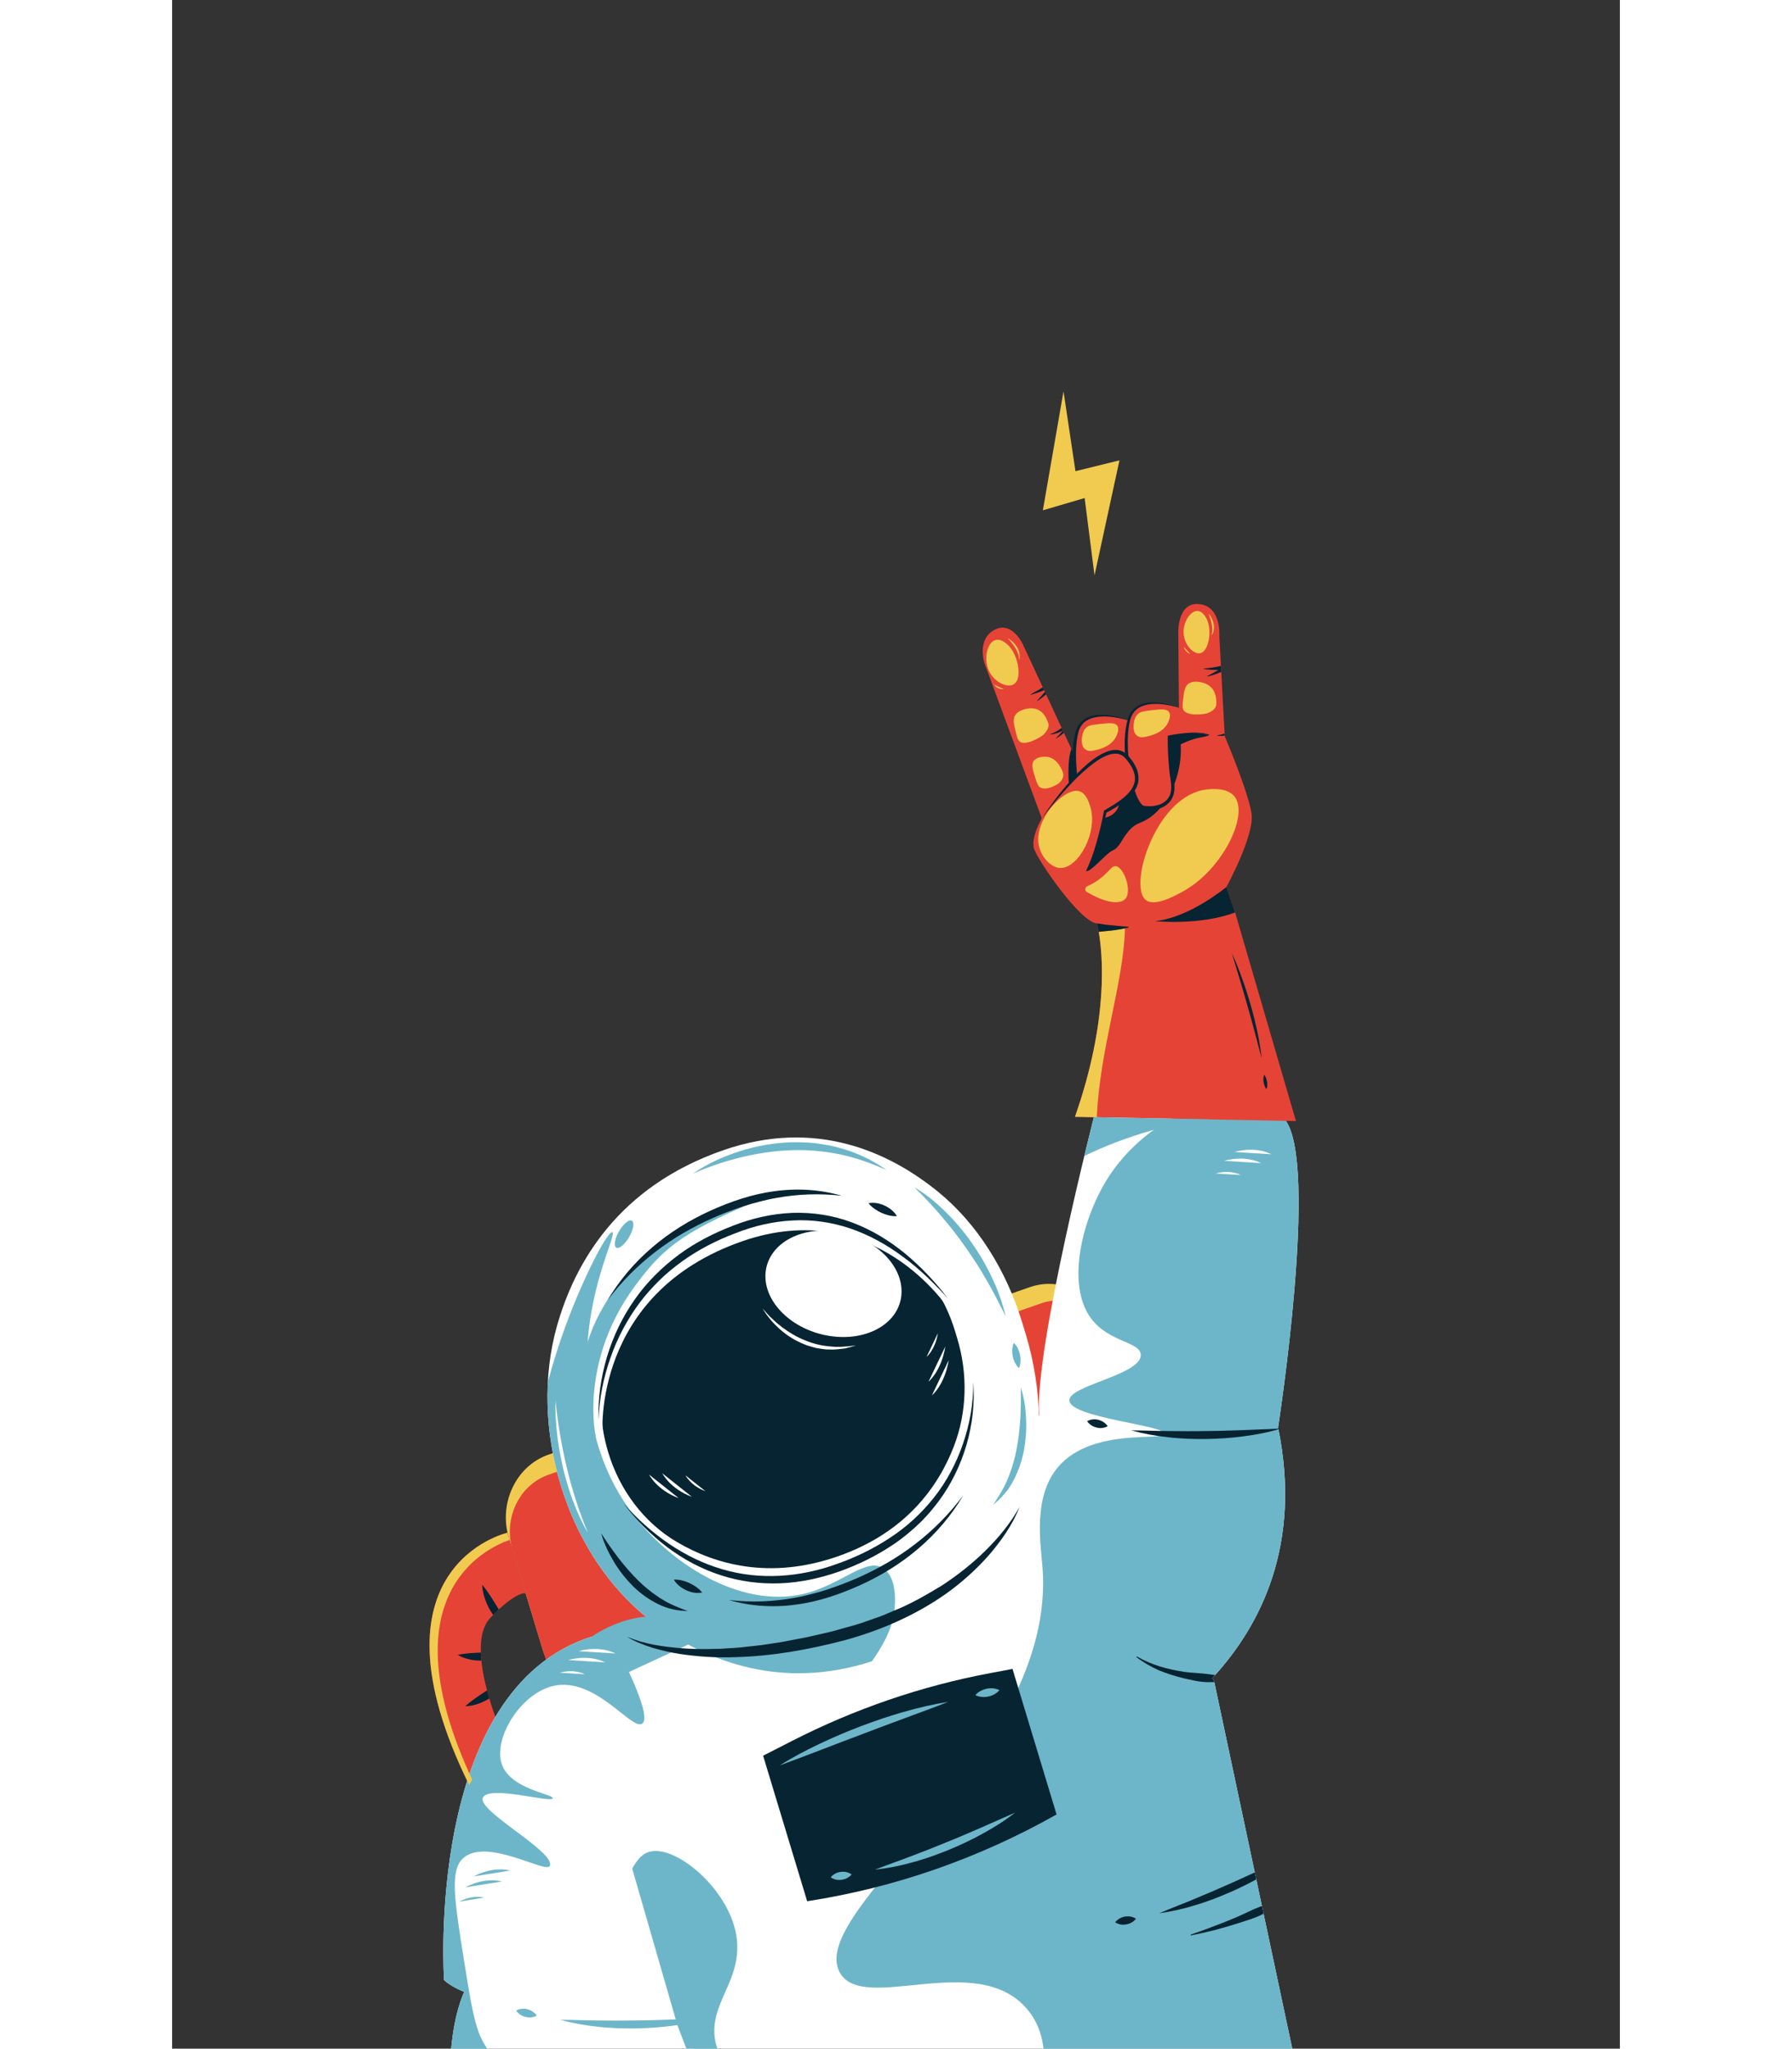 <svg xmlns="http://www.w3.org/2000/svg" width="610px" height="697px" viewBox="0 0 210 297">
  <rect x="0" y="0" width="210" height="297" fill="#333333" stroke="none"/>
  <defs>
    <clipPath id="a" clipPathUnits="userSpaceOnUse">
      <path d="M99 475h316V-29H99z"/>
    </clipPath>
    <clipPath id="c" clipPathUnits="userSpaceOnUse">
      <path d="M0 500h500V0H0z"/>
    </clipPath>
    <clipPath id="b" clipPathUnits="userSpaceOnUse">
      <path d="M107.901 63.47h284.197v402.631H107.901z"/>
    </clipPath>
  </defs>
  <g>
    <g clip-path="url(#b)" transform="matrix(.615 0 0 -.659 -66.579 340.123)">
      <path d="M327.478 180.907l-113.557-36.853c-7.637-2.479-15.838 1.704-18.317 9.341l-7.92 24.406c-2.478 7.637 1.704 15.838 9.341 18.317l113.557 36.852c7.637 2.479 15.838-1.703 18.317-9.34l7.92-24.407c2.478-7.637-1.703-15.837-9.341-18.316" fill="#f1cb50"/>
      <path d="M313.196 229.393l-116.185-37.706c-6.912-2.243-10.696-9.664-8.454-16.576l7.474-23.03c2.244-6.912 9.665-10.696 16.577-8.453l116.185 37.706c6.912 2.243 10.696 9.664 8.453 16.576l-7.474 23.03c-2.243 6.911-9.665 10.696-16.576 8.453" fill="#e64337"/>
      <path d="M187.318 178.93s-34.391-7.317-8.99-55.493l7.243 12.409s-8.453 18.383-2.222 24.416c6.231 6.033 8.296 5.336 8.296 5.336z" fill="#e64337"/>
      <path d="M354.048 146.138l26.854-117.764-121.734-35.357-31.732 77.581-23.947 77.401 125.614 43.929z" fill="#fff"/>
      <path d="M328.533 224.759s32.134 14.271 39.863-39.64l-13.149 5.792s-3.953 19.843-12.54 21.068c-8.586 1.224-9.848-.552-9.848-.552z" fill="#ccc"/>
      <path d="M199.888 189.52c-3.73 11.495-4.187 23.798-.899 34.762 4.237 14.127 14.561 30.789 39.196 38.782 21.9 7.107 39.212-.399 50.691-9.09 9.192-6.961 16.129-17.242 19.888-28.827l.842-2.593c3.9-12.016 4.189-24.885.469-36.208-4.355-13.258-14.069-28.343-35.534-35.308-21.595-7.008-39.293-.674-51.497 7.28-10.707 6.978-18.933 18.19-23.145 31.169z" fill="#fff"/>
      <path d="M273.306 150.659c2.415 3.18 4.147 6.269 4.873 8.973.98 3.647.988 9.262-1.97 11.347-4.06 2.863-10.007-3.537-19.103-5.514-14.917-3.243-31.863 6.805-40.96 18.56-9.904 12.8-10.01 26.988-10.048 32.018-.124 16.525 7.127 28.535 6 29.006-1.017.423-6.663-9.458-11.085-20.724-1.73-4.407-3.071-8.522-4.128-12.231-.429-7.48.608-15.192 3.004-22.574l.01-.033c4.212-12.978 12.439-24.19 23.146-31.169 11.97-7.801 29.228-14.036 50.261-7.659" fill="#6db6c9"/>
      <path d="M211.113 196.636c-2.407 7.417-2.364 15.466.413 22.753 3.578 9.391 11.744 20.63 30.245 26.634 16.447 5.336 29.042.955 37.277-4.385 6.595-4.276 11.415-10.799 13.841-18.274l.543-1.674c2.516-7.754 2.331-16.178-.777-23.714-3.638-8.823-11.303-19.012-27.423-24.243-16.219-5.263-29.135-1.661-37.93 3.173-7.717 4.241-13.464 11.334-16.182 19.709z" fill="#072433"/>
      <path d="M327.201 193.844s-7.579 7.296-11.496 15.553l4.291-18.437z" fill="#fff"/>
      <path d="M308.413 210.932c.782-2.209 1.138-4.55 1.261-6.896.124-2.351-.069-4.722-.523-7.054-.482-2.327-1.336-4.589-2.517-6.655-1.172-2.081-2.846-3.845-4.709-5.231 1.353 1.916 2.605 3.783 3.49 5.857.131.248.234.508.322.776l.302.783c.209.519.409 1.038.544 1.584.148.54.346 1.063.479 1.607l.371 1.638c.459 2.195.719 4.437.875 6.703.133 2.269.169 4.557.105 6.888" fill="#6db6c9"/>
      <path d="M209.458 178.818c1.317-1.926 2.689-3.757 4.13-5.514 1.457-1.743 2.983-3.406 4.645-4.912l1.262-1.109c.427-.361.894-.668 1.331-1.019.429-.363.897-.665 1.37-.962l.705-.457c.228-.165.465-.315.716-.438 1.934-1.16 4.043-1.936 6.265-2.692-2.323.028-4.714.473-6.884 1.468-2.169.979-4.188 2.309-5.946 3.909-1.736 1.622-3.285 3.427-4.565 5.404-1.278 1.97-2.365 4.075-3.029 6.322" fill="#072433"/>
      <path d="M330.252 130.994s50.18 19.772 38.851 71.099c0 0-45.609 8.859-56.339 2.853 0 0-15.798-56.364 17.488-73.952" fill="#fff"/>
      <path d="M369.103 202.093s9.765 58.454 1.562 67.799l-44.788 1.266s-14.283-51.916-13.113-66.211c0 0 18.407 5.264 56.339-2.854" fill="#fff"/>
      <path d="M366.909 202.562c.545-.117 1.178-.252 1.907-.408-.387.082-1.123.24-1.907.408m-.938.2c.042-.009.088-.018.133-.028-.045.01-.089.018-.133.028m-1.091.234c.143-.031.308-.066.491-.105-.175.037-.338.072-.491.105m-.807.172c.106-.022.287-.061.545-.116-.24.051-.429.092-.545.116m4.757-1.017c.059-.014.113-.025.175-.038-.045.01-.101.021-.175.038m1.834 67.741l-25.564.722c-6.37-3.073-12.146-7.837-16.034-13.491-6.012-8.744-10.118-23.386-4.093-31.012 4.21-5.328 11.708-5.133 11.749-8.061.063-4.422-17.018-6.688-16.837-10.031.206-3.803 22.563-5.428 22.469-7.321-.082-1.655-17.039 1.459-25.057-7.219-6.083-6.583-4.188-16.884-3.748-22.224 3.387-41.151-55.993-75.172-47.825-89.046 5.44-9.237 32.252 5.038 44.168-8.043 11.184-12.275-5.232-32.75 3.348-45.494 4.445-6.602 15.222-10.564 28.766-11.595l38.896 11.297-26.854 117.763-.452.829c11.265 11.343 21.227 29.21 15.506 55.126 0 0 9.765 58.454 1.562 67.8" fill="#6db6c9"/>
      <path d="M207.258 156.096s49.549-32.14 26.222-84.757c0 0-50.875.417-61.084 9.196 0 0-4.688 63.929 34.862 75.561" fill="#fff"/>
      <path d="M316.859 116.963c-18.371-9.682-38.267-16.139-58.821-19.09l-10.389 32.013 6.677 3.187c14.89 7.109 30.682 12.153 46.937 14.993l5.206.91z" fill="#072433"/>
      <path d="M184.296-.228s-17.838 54.966-7.168 78.156l53.382-7.103s7.732-48.899 4.06-64.169c0 0-7.864-4.486-50.274-6.884M241.771 246.023c-35.509-11.523-32.947-42.335-32.947-42.335l.961-2.961s-2.562 30.812 32.947 42.334c31.212 10.129 48.549-14.744 48.549-14.744l-.961 2.961s-17.337 24.873-48.549 14.745" fill="#fff"/>
      <path d="M208.824 203.688c-.293 9.408 2.792 18.975 8.565 26.587 2.869 3.828 6.438 7.102 10.369 9.821 3.942 2.712 8.295 4.77 12.773 6.38 4.472 1.642 9.225 2.645 14.02 2.828 4.793.15 9.628-.534 14.139-2.136 4.524-1.571 8.71-3.961 12.476-6.834 3.741-2.912 7.126-6.242 10.094-9.893-3.267 3.381-6.748 6.558-10.608 9.187-3.826 2.664-7.994 4.823-12.398 6.229-4.405 1.393-9.036 2.016-13.636 1.774-4.602-.211-9.154-1.202-13.502-2.806-4.373-1.534-8.588-3.533-12.436-6.096-1.918-1.288-3.76-2.69-5.47-4.245-1.686-1.576-3.32-3.221-4.751-5.041-2.877-3.619-5.212-7.694-6.826-12.067-1.649-4.354-2.641-8.991-2.809-13.688M297.216 212.088c.745-9.299-2.308-18.919-8.235-26.309-1.486-1.84-3.094-3.598-4.898-5.136-.432-.407-.89-.782-1.357-1.147-.465-.366-.92-.747-1.393-1.102-.973-.672-1.908-1.408-2.927-2.011-4.002-2.53-8.339-4.488-12.809-5.978-4.485-1.471-9.174-2.417-13.913-2.592-4.735-.167-9.509.397-14.033 1.783-4.534 1.357-8.804 3.495-12.651 6.186-3.826 2.723-7.28 5.938-10.22 9.553 6.397-6.744 14.375-12.032 23.246-14.43 8.861-2.444 18.353-1.774 27.02 1.166 4.366 1.432 8.581 3.316 12.474 5.724 3.919 2.365 7.431 5.377 10.397 8.856 2.967 3.482 5.278 7.524 6.863 11.844 1.602 4.316 2.485 8.938 2.436 13.593" fill="#072433"/>
      <path d="M280.122 230.32c-1.318-6.191-9.495-9.696-18.263-7.829-8.768 1.867-14.808 8.399-13.49 14.59 1.318 6.19 9.494 9.695 18.263 7.828 8.768-1.866 14.808-8.399 13.49-14.589" fill="#fff"/>
      <path d="M212.983 241.676c-.628.399-.299 2.04.735 3.665 1.035 1.624 2.382 2.617 3.01 2.218.628-.4.298-2.041-.736-3.665-1.034-1.625-2.381-2.617-3.009-2.218M231.071 257.923c3.345 2.177 7.079 3.737 10.915 4.9 3.846 1.156 7.848 1.831 11.881 1.999 2.017.05 4.039.015 6.049-.193 2.002-.249 4.007-.534 5.95-1.081 3.906-.997 7.626-2.659 10.946-4.854-3.668 1.55-7.407 2.795-11.248 3.518-3.836.728-7.739 1.014-11.631.856-3.895-.129-7.774-.706-11.598-1.565-3.818-.893-7.591-2.053-11.264-3.58M306.769 220.693c.456-.366.735-.788.975-1.221.228-.436.391-.891.496-1.359.104-.468.149-.949.126-1.441-.034-.494-.112-.994-.372-1.518-.465.398-.746.821-.984 1.251-.227.432-.387.873-.486 1.329-.1.455-.142.923-.117 1.41.035.49.111.992.362 1.549M283.315 254.921c2.681-1.43 5.101-3.317 7.341-5.371 2.248-2.054 4.302-4.323 6.141-6.756.472-.599.902-1.229 1.331-1.859.42-.636.886-1.242 1.27-1.902.771-1.316 1.587-2.603 2.229-3.988 1.407-2.7 2.451-5.579 3.241-8.497-1.474 2.655-2.837 5.309-4.439 7.828-1.545 2.546-3.237 4.993-5.032 7.357-1.763 2.391-3.704 4.645-5.706 6.851-2.019 2.195-4.122 4.317-6.376 6.337M194.252 72.716c-.475-.268-.918-.354-1.354-.398-.434-.035-.854 0-1.262.091-.408.091-.803.243-1.179.46-.374.228-.736.498-1.048.947.495.264.941.351 1.374.396.43.034.843.002 1.242-.09.4-.092.786-.241 1.159-.458.372-.227.735-.497 1.068-.948M235.1 72.197c-2.858-.836-5.796-1.343-8.742-1.706-2.948-.375-5.918-.551-8.889-.599-1.486-.022-2.973.022-4.458.057-1.483.103-2.969.14-4.446.327-2.959.272-5.897.789-8.778 1.518 2.979-.003 5.914-.136 8.855-.149 2.938-.037 5.871-.052 8.804.003 2.933.013 5.866.112 8.804.204z" fill="#6db6c9"/>
      <path d="M328.918 202.378c-.475-.268-.918-.354-1.354-.398-.433-.035-.854 0-1.262.091-.408.091-.803.243-1.179.46-.374.228-.736.498-1.048.947.495.264.941.351 1.374.396.431.034.844.002 1.242-.09.4-.092.786-.241 1.16-.458.371-.228.735-.498 1.067-.948M369.767 201.859c-2.858-.836-5.796-1.343-8.742-1.706-2.948-.375-5.918-.551-8.89-.599-1.485-.022-2.972.022-4.457.057-1.483.103-2.97.14-4.446.327-2.959.272-5.898.789-8.778 1.518 2.979-.003 5.914-.136 8.855-.15 2.937-.036 5.871-.052 8.804.004 2.933.013 5.866.112 8.804.204zM335.586 94.022c-.342-.425-.721-.669-1.109-.873-.39-.191-.794-.316-1.206-.383-.414-.066-.835-.073-1.266-.011-.432.073-.868.19-1.324.491.362.429.743.675 1.129.878.386.191.782.315 1.186.377.405.063.819.068 1.246.005.43-.074.867-.189 1.344-.484M357.519 101.639c-2.703-1.141-5.432-2.214-8.174-3.271-2.735-1.079-5.511-2.044-8.277-3.148 2.944.394 5.865 1.003 8.714 1.849 1.441.374 2.834.892 4.25 1.346 1.391.519 2.789 1.03 4.16 1.602 1.953.818 3.88 1.699 5.766 2.657l-.352 1.548c-2.023-.882-4.046-1.756-6.087-2.583" fill="#072433"/>
      <path d="M268.523 103.778c-.354-.414-.74-.648-1.134-.84-.395-.181-.803-.294-1.218-.348-.414-.055-.836-.049-1.264.025-.43.086-.863.215-1.31.528.374.419.762.655 1.154.845.392.181.791.293 1.197.344.407.051.82.044 1.246-.032.427-.085.861-.213 1.329-.522M307.054 117.352c-2.396-1.769-4.979-3.256-7.621-4.61-2.639-1.368-5.366-2.554-8.14-3.622-1.386-.534-2.798-1.003-4.204-1.482-1.429-.413-2.836-.89-4.287-1.224-2.872-.763-5.809-1.288-8.764-1.595 2.797 1.022 5.599 1.907 8.366 2.908 2.77.977 5.529 1.971 8.263 3.033 2.75 1.022 5.47 2.124 8.197 3.223zM297.72 143.216c.396.448.833.718 1.279.946.45.217.912.367 1.387.459.475.093.96.124 1.457.088.499-.046 1.005-.136 1.539-.408-.41-.453-.848-.724-1.292-.951-.447-.217-.905-.365-1.374-.454-.47-.089-.95-.12-1.445-.083-.497.047-1.004.135-1.551.403M251.558 127.744c3.043 1.802 6.223 3.345 9.447 4.773 3.222 1.441 6.512 2.719 9.834 3.907 1.664.586 3.344 1.128 5.022 1.673 1.696.487 3.374 1.034 5.09 1.455 3.404.924 6.865 1.655 10.358 2.182-3.314-1.236-6.647-2.329-9.959-3.494-3.313-1.15-6.627-2.287-9.926-3.473-6.619-2.309-13.187-4.735-19.866-7.023M207.258 156.096s10.873 7.336 21.137 3.148l1.592-4.905-16.386-7.071z" fill="#6db6c9"/>
      <path d="M215.548 156.062c4.013-1.597 8.304-2.183 12.551-2.505 2.127-.174 4.264-.217 6.397-.203l3.198.061 3.196.195c1.065.045 2.127.175 3.188.286 1.061.119 2.125.19 3.184.328l3.172.445c1.058.139 2.114.297 3.162.506 2.1.401 4.216.694 6.299 1.188 2.086.462 4.197.85 6.235 1.45 2.053.55 4.137 1.007 6.135 1.732l3.028.997c1.009.33 1.97.785 2.965 1.154 3.995 1.465 7.742 3.478 11.436 5.565 3.628 2.202 7.078 4.711 10.224 7.585 3.136 2.873 6.035 6.078 8.231 9.797-1.681-4-4.369-7.521-7.321-10.717-3.006-3.164-6.388-5.981-10.035-8.404-7.325-4.817-15.569-8.111-24.017-10.263-8.453-2.055-17.067-3.497-25.789-3.695-4.351-.163-8.722.107-13.032.714-2.154.315-4.289.771-6.384 1.35-2.083.613-4.155 1.335-6.023 2.434" fill="#072433"/>
      <path d="M220.766 191.722s1.778-3.367 6.991-5.184M223.876 192.013s1.778-3.366 6.991-5.183M229.329 191.569s1.201-2.273 4.725-3.499M287.46 209.151s3.028 2.308 3.962 7.749M286.661 212.171s3.028 2.308 3.962 7.749M286.201 217.623s2.045 1.559 2.673 5.235" fill="#fff"/>
      <path d="M208.232 199.755c-1.487 6.939-1.053 20.62 9.323 33.624 6.023 7.549 10.352 11.453 28.323 18.439.254.099-24.421-5.058-35.79-22.974-10.742-16.929-1.735-29.652-1.856-29.089" fill="#6db6c9"/>
      <path d="M272.514 251.416c.692.152 1.332.116 1.956.028.619-.098 1.215-.273 1.783-.512.569-.24 1.109-.545 1.611-.922.497-.385.967-.82 1.34-1.423-.706-.052-1.324.044-1.924.171-.597.136-1.164.323-1.711.556-.548.233-1.077.511-1.589.844-.509.343-1.01.717-1.466 1.258M210.925 230.027c2.804 4.438 6.424 8.395 10.571 11.691 4.14 3.313 8.793 5.972 13.669 8.045 4.874 2.047 9.983 3.695 15.28 4.319 5.273.677 10.679.366 15.755-1.01-5.228.548-10.444.377-15.533-.502-1.274-.204-2.536-.479-3.791-.779-1.258-.287-2.504-.626-3.741-.995-2.463-.768-4.918-1.626-7.311-2.607-4.779-1.982-9.379-4.418-13.578-7.461-4.216-3.014-8.041-6.603-11.321-10.701M233.279 165.788c-.692-.153-1.332-.116-1.956-.029-.62.098-1.215.273-1.783.512-.568.24-1.108.546-1.61.922-.497.386-.968.82-1.341 1.423.706.053 1.324-.044 1.925-.171.596-.136 1.163-.322 1.711-.555.548-.234 1.076-.511 1.589-.844.508-.344 1.008-.718 1.465-1.258M294.867 187.176c-2.804-4.438-6.424-8.395-10.57-11.691-4.141-3.313-8.793-5.973-13.67-8.045-4.874-2.047-9.983-3.695-15.28-4.319-5.273-.676-10.679-.366-15.754 1.01 5.227-.549 10.443-.377 15.532.502 1.274.203 2.537.479 3.791.778 1.258.288 2.504.626 3.741.996 2.464.768 4.918 1.626 7.312 2.607 4.779 1.982 9.378 4.418 13.577 7.461 4.216 3.013 8.041 6.603 11.321 10.701" fill="#072433"/>
      <path d="M247.53 228.275c.693-.777 1.41-1.523 2.195-2.194.375-.353.782-.671 1.169-1.006l1.23-.926c1.676-1.177 3.474-2.167 5.38-2.874 1.891-.735 3.892-1.203 5.928-1.351 2.04-.234 4.092-.003 6.167.213-.501-.136-1.006-.267-1.515-.386-.51-.115-1.015-.28-1.538-.318-1.043-.107-2.093-.248-3.15-.184-1.063-.043-2.105.169-3.156.313-.522.095-1.026.263-1.541.392-.519.12-1.015.305-1.509.501-1.978.758-3.846 1.816-5.473 3.159-1.626 1.337-3.091 2.882-4.187 4.661M198.687 208.019c.131-1.262.274-2.517.467-3.766.175-1.25.371-2.496.602-3.735.458-2.478.978-4.943 1.623-7.375.613-2.44 1.351-4.848 2.175-7.227.209-.593.403-1.194.625-1.784l.695-1.759c.419-1.194.991-2.321 1.446-3.509-1.295 2.178-2.468 4.446-3.399 6.814-.523 1.163-.891 2.383-1.33 3.578-.366 1.219-.758 2.432-1.062 3.668-.631 2.466-1.134 4.966-1.438 7.491-.315 2.522-.508 5.066-.404 7.604" fill="#fff"/>
      <path d="M250.368 33.843c-.857 3.546 37.26 16.128 36.814 17.428-.455 1.332-40.619-11.491-42.5-6.944-.699 1.689 4.664 3.877 4.599 8.343-.088 6.127-11.452 6.694-12.934 14.527-1.549 8.178 6.134 12.859 5.121 22.212-1.173 10.835-15.077 21.725-21.277 19.125-1.292-.542-2.432-1.753-3.41-3.498l10.655-34.438 23.566-57.616c21.353-.382 45.439 20.391 43.766 24.766-2.01 5.256-43.638-7.056-44.4-3.905M219.181 136.977c1.047.807.489 4.105-3.809 12.606-4.657 4.269-8.114 6.513-8.114 6.513-39.55-11.632-34.862-75.56-34.862-75.56 1.124-.967 2.743-1.832 4.732-2.607-10.67-23.19 7.168-78.156 7.168-78.156 8.472.478 15.545 1.042 21.472 1.635 1.382 4.346 1.584 8.612-.344 11.912-5.05 8.643-22.266 6.511-22.448 10.069-.169 3.306 14.68 5.6 14.494 8.814-.207 3.564-18.688 4.369-18.763 7.154-.088 3.28 25.479 4.788 25.906 10.234.335 4.274-15.307 4.674-22.94 17.216-2.065 3.392-2.93 8.455-4.66 18.581-2.18 12.754-3.209 19.186-.239 21.843 5.5 4.922 19.859-3.499 20.593-1.537 1.176 3.148-17.231 12.076-15.816 14.961 1.401 2.858 16.203-1.261 16.483-.131.228.921-10.003 1.951-12.029 7.514-2.051 5.628 4.415 15.584 12.225 17.21 9.943 2.071 18.598-10.083 20.951-8.271" fill="#6db6c9"/>
      <path d="M212.792 152.377s-3.333 1.842-8.688.503M210.351 150.429s-3.333 1.841-8.688.502M205.546 147.81s-2.25 1.243-5.869.336M367.502 262.202s-3.333 1.841-8.688.502M365.06 260.253s-3.333 1.841-8.688.502M360.256 257.635s-2.25 1.243-5.869.335" fill="#fff"/>
      <path d="M187.971 104.618s-3.639 1.121-8.607-1.285M185.98 102.211s-3.639 1.121-8.607-1.284M181.812 98.666s-2.457.757-5.813-.871" fill="#6db6c9"/>
      <path d="M322.302 347.457l-13.389 26.905s-2.57 5.319-6.772 3.164c-4.201-2.154-2.235-7.444-2.235-7.444l13.479-33.994s-2.721-4.317-1.807-6.776c.913-2.458 10.65-15.882 14.816-16.369 4.166-.487 18.523-5.581 32.584 2.442l-2.076 5.588s6.704 11.393 5.936 16.195c-.766 4.803-6.311 16.987-6.311 16.987l-1.275 21.91s.607 6.584-4.694 7.159c-5.301.573-4.986-6.432-4.986-6.432l.167-18.252z" fill="#e64337"/>
      <path d="M323.79 324.513c1.048-.412 4.754 3.883 6.216 4.471 1.778.716 2.077 2.349 3.768 4.22 2.071 2.291 3.137 1.519 5.85 3.611 4.322 3.334 5.627 8.389 5.948 9.637.629 2.436.648 4.537.563 5.92 0 0 2.369 1.143 4.638 1.505 2.27.362 2.104.64 2.104.64s-4.3.981-9.551-.434l-16.665-17.079z" fill="#072433"/>
      <path d="M333.873 357.603s-10.182 3.611-12.128-2.314c-1.945-5.926.501-19.146 3.458-19.573 2.957-.428 7.676.563 6.743 5.812-.933 5.249-.861 9.199-.861 9.199s1.337-.088 2.077-.875" fill="#e64337"/>
      <path d="M333.873 357.603c-2.179.608-4.443 1.012-6.677.87-1.108-.073-2.218-.295-3.16-.823-.955-.51-1.632-1.397-1.958-2.407-.626-2.102-.689-4.386-.611-6.616.101-2.239.402-4.477.911-6.657.263-1.086.556-2.166.954-3.195.2-.513.426-1.015.697-1.474.268-.452.602-.887.972-1.092.092-.049.177-.075.268-.093l.403-.049c.269-.027.54-.04.811-.041.542-.002 1.085.047 1.613.154 1.049.209 2.061.667 2.733 1.451.691.769.963 1.851.92 2.929-.017.538-.12 1.083-.202 1.655-.082.564-.159 1.129-.224 1.695-.271 2.263-.375 4.542-.319 6.818l.003.09.083-.011c.769-.103 1.548-.381 2.072-.955-.56.535-1.347.733-2.083.794l.086.079c.057-2.262.334-4.515.655-6.749.083-.559.178-1.115.279-1.671.096-.547.226-1.117.266-1.714.091-1.169-.166-2.467-.976-3.433-.802-.971-1.981-1.492-3.135-1.739-.584-.125-1.176-.185-1.769-.189-.296-.002-.591.008-.887.035l-.443.048c-.187.029-.376.091-.534.175-.631.353-.987.878-1.307 1.383-.312.514-.557 1.049-.776 1.589-.432 1.084-.756 2.193-1.003 3.317-.497 2.245-.777 4.527-.856 6.821-.052 2.286.012 4.622.781 6.857.401 1.133 1.24 2.143 2.32 2.669 1.068.544 2.248.744 3.399.761 2.308.006 4.567-.494 6.694-1.282" fill="#072433"/>
      <path d="M352.831 354.515s-2.161 1.025-9.505-.432c0 0-.069-4.605.863-9.854.934-5.249-3.786-6.239-6.742-5.812-2.957.428-5.403 13.647-3.458 19.573 1.946 5.925 11.734 2.426 11.734 2.426" fill="#e64337"/>
      <path d="M352.831 354.515c-.764.243-1.573.256-2.366.266-.796-.002-1.591-.053-2.383-.139-1.585-.164-3.149-.474-4.709-.794l.192.231c.033-2.261.221-4.535.518-6.78.144-1.134.358-2.217.523-3.376.172-1.169.071-2.468-.582-3.561-.655-1.088-1.797-1.789-2.946-2.117-1.163-.34-2.371-.41-3.559-.267-.128.002-.354.067-.528.126-.158.085-.336.164-.458.277-.281.207-.482.455-.671.703-.372.499-.635 1.037-.878 1.576-.46 1.084-.799 2.197-1.069 3.321-.537 2.249-.846 4.539-.959 6.841-.101 2.297-.011 4.635.638 6.893.305 1.136 1.015 2.236 2.033 2.886 1.015.656 2.2.928 3.354.99 2.322.097 4.602-.395 6.742-1.175-2.186.62-4.473 1.017-6.712.804-1.109-.122-2.209-.418-3.103-1.033-.894-.621-1.475-1.572-1.734-2.639-.557-2.154-.557-4.444-.455-6.687.133-2.251.459-4.498 1.004-6.68.271-1.089.614-2.161 1.053-3.172.228-.5.487-.983.788-1.404.318-.412.644-.763 1.065-.777 1.072-.141 2.186-.085 3.218.207 1.026.284 1.966.869 2.505 1.74 1.147 1.812.179 4.174.052 6.443-.232 2.284-.353 4.569-.317 6.868l.003.197.189.035c1.58.29 3.177.498 4.781.593.802.048 1.607.06 2.41.022.798-.052 1.612-.126 2.361-.418" fill="#072433"/>
      <path d="M313.385 336.088s14.388 19.503 20.042 13.508c5.654-5.994.035-9.354-5.08-12.018 0 0-1.72-8.377-4.557-13.066" fill="#e64337"/>
      <path d="M313.385 336.088c2.038 2.903 4.272 5.677 6.738 8.247 1.232 1.286 2.527 2.518 3.919 3.649 1.403 1.113 2.914 2.139 4.659 2.773.867.315 1.839.483 2.814.322.979-.141 1.879-.766 2.466-1.471.609-.677 1.184-1.409 1.593-2.258.451-.825.654-1.809.614-2.781-.07-.99-.524-1.885-1.074-2.64-.554-.769-1.273-1.351-1.98-1.923-1.46-1.083-3.042-1.933-4.633-2.724l.173.229c-.534-2.273-1.175-4.503-1.938-6.7-.8-2.178-1.683-4.348-2.946-6.299 1.091 2.046 1.882 4.222 2.542 6.432.672 2.205 1.241 4.45 1.688 6.702l.029.15.144.079c1.546.853 3.089 1.704 4.469 2.749 1.341 1.046 2.572 2.393 2.691 4.008.078 1.61-.886 3.136-2.013 4.404-.542.649-1.182 1.09-1.97 1.227-.774.137-1.616.019-2.412-.262-1.6-.559-3.082-1.531-4.463-2.596-1.395-1.058-2.716-2.229-3.978-3.461-2.516-2.475-4.891-5.108-7.132-7.856" fill="#072433"/>
      <path d="M321.199 270.433l52.121-.934-14.343 45.886-32.584-2.442s4.833-15.864-5.194-42.51" fill="#e64337"/>
      <path d="M352.753 147.818c-1.927.26-3.877.26-5.811.518-1.927.268-3.836.655-5.713 1.185-1.873.544-3.688 1.274-5.431 2.198l-.096-.147c1.608-1.172 3.393-2.097 5.239-2.882 1.872-.714 3.797-1.286 5.753-1.738 1.956-.417 3.932-.881 5.943-.887.473-.003.948.005 1.422.024l-.011.048-.451.829c.215.217.429.442.644.664-.497.064-.992.126-1.488.188M312.317 361.917c.727.422 1.408.921 2.065 1.453l-.275.554c-.585-.665-1.191-1.318-1.843-1.937zM310.737 363.35l.036-.081c1.044.326 2.111.562 3.152 1.021l-.312.627c-.896-.565-1.92-1.006-2.876-1.567" fill="#072433"/>
      <path d="M300.611 369.251c-.815 2.392-.039 5.511 1.769 6.054 1.572.473 3.189-1.227 3.407-1.463 2.019-2.18 2.808-6.499 1.378-7.944-1.497-1.514-5.446.103-6.554 3.353M302.094 365.522s.892-1.166 2.297-1.01M305.347 375.716c.447-.205.845-.5 1.214-.826.371-.325.693-.707.97-1.123.261-.426.473-.89.577-1.384.101-.494.086-1.007-.049-1.478-.047.491-.119.951-.276 1.388-.17.432-.372.846-.623 1.237-.504.783-1.135 1.485-1.813 2.186M346.816 377.349c.102 2.207 1.729 4.497 3.374 4.361 1.431-.118 2.203-2.018 2.306-2.279.946-2.42.208-6.186-1.418-6.905-1.702-.753-4.399 1.824-4.262 4.823M346.83 373.841s.354-1.234 1.547-1.556M352.735 381.097c.309-.304.543-.669.744-1.052.203-.383.345-.798.438-1.227.077-.432.1-.881.022-1.318-.081-.436-.264-.85-.534-1.184.108.419.19.815.197 1.219-.005.403-.037.802-.116 1.198-.159.795-.441 1.565-.751 2.364M312.843 329.507c.697-2.113 2.783-4.395 5.094-4.328 4.171.12 8.694 7.872 6.887 13.439-.289.892-1.017 3.137-2.751 3.487-3.603.729-11.141-6.806-9.23-12.598M325.072 350.925c-1.065-.149-2.092.571-2.212 1.64-.16 1.417.131 2.684.947 3.435.638.586 1.586.682 3.484.874 1.926.194 3.385.342 3.912-.444.516-.771-.135-2.039-.277-2.316-1.11-2.162-3.931-2.92-5.854-3.189M314.916 356.957c.283-.861-.54-2.209-1.887-2.958-1.785-.994-3.42-1.496-4.444-1.217-.801.217-1.006 1.006-1.417 2.585-.417 1.601-.733 2.815.217 3.757.932.923 2.6 1.104 2.965 1.144 2.843.307 4.054-1.756 4.566-3.311M318.36 346.146c.325-.831-.274-2.02-1.386-2.6-1.474-.77-2.86-1.093-3.781-.741-.721.275-.971 1.032-1.472 2.546-.508 1.536-.894 2.7-.146 3.496.734.781 2.178.801 2.492.806 2.462.034 3.706-2.006 4.293-3.507M354.529 361.114c-.056-.905-1.32-1.853-2.849-2.049-2.026-.262-3.73-.122-4.579.516-.663.498-.561 1.307-.358 2.926.206 1.642.361 2.886 1.593 3.409 1.209.512 2.825.062 3.177-.036 2.756-.767 3.117-3.132 3.016-4.766M337.229 353.938c-1.046-.143-2.045.597-2.163 1.646-.159 1.417.131 2.685.947 3.436.638.585 1.587.682 3.485.873 1.924.195 3.384.342 3.911-.443.516-.771-.134-2.039-.276-2.316-1.12-2.181-3.98-2.933-5.904-3.196M337.728 318.272c-3.728 3.368 2.382 21.75 13.446 24.001.485.099 5.845 1.126 7.818-1.573 3.044-4.165-2.977-15.841-12.252-20.645-2-1.035-6.984-3.616-9.012-1.783" fill="#f1cb50"/>
      <path d="M323.402 261.813s14.372 6.85 29.562 8.051l-27.307.489z" fill="#6db6c9"/>
      <path d="M320.392 351.465l.373-.777.331-5.781-1.32-1.321s-.524 5.052.616 7.879" fill="#072433"/>
      <path d="M323.978 319.911c-.497.278-.457 1.007.071 1.222.802.326 1.704.771 2.633 1.384 2.574 1.698 3.079 3.179 4.146 3.058 1.9-.216 3.864-5.329 2.313-7.127-1.238-1.435-4.869-.94-9.163 1.463M321.198 270.433l5.156-.092c.668 14.993 6.381 29.853 6.63 41.55l-6.171-.802c.916-4.895 2.418-19.311-5.615-40.656M187.83 177.353l-.512 1.576s-34.391-7.317-8.99-55.493l.702 1.203c-20.131 40.228 2.711 50.709 8.8 52.714" fill="#f1cb50"/>
      <path d="M184.938 162.628c-1.087 1.614-2.116 3.283-3.542 4.871.027-1.08.295-2.093.636-3.075.352-.978.817-1.914 1.394-2.79.174-.266.362-.524.557-.777.466.437.912.842 1.329 1.204-.124.188-.249.377-.374.567M175.613 152.073c.94-.534 1.946-.825 2.964-1.037.862-.171 1.742-.236 2.626-.233-.065.599-.106 1.191-.126 1.775-1.77-.083-3.56-.138-5.464-.505M182.534 144.258c-.051-.031-.102-.062-.152-.093-1.649-1.036-3.349-2.011-4.982-3.386 1.081-.007 2.102.228 3.094.539.895.29 1.753.687 2.572 1.165-.181.572-.36 1.165-.532 1.775M354.765 369.455c-1.055-.187-2.124-.331-3.209-.407l-.005-.088c1.08-.177 2.185-.239 3.285-.204.066.002.132.002.198.003-.86-.497-1.74-.966-2.657-1.383l.027-.083c1.074.21 2.131.537 3.15.953.05.02.1.039.149.058l-.077 1.342c-.287-.064-.571-.14-.861-.191M354.772 354.328l.007-.087c.579-.019 1.16 0 1.74.045l-.026.455c-.568-.153-1.14-.294-1.721-.413M318.343 355.408c-.517-.576-1.048-1.142-1.615-1.682l.053-.07c.633.369 1.232.798 1.814 1.251l-.541 1.087c-.796-.59-1.7-1.047-2.677-1.379l.019-.086c.564.067 1.13.172 1.687.338.434.14.852.33 1.26.541M356.905 320.963c-3.984-2.896-10.431-6.825-16.816-7.491 0 0 10.705-.994 18.881 1.931zM328.549 312.697c-.77.078-1.527.275-2.294.274.046-.008.095-.023.139-.028 0 0 .185-.616.408-1.793.576.015 1.154.103 1.726.142.896.058 1.789.155 2.676.284.887.146 1.77.283 2.643.504l-.018.175c-.887.06-1.771.109-2.652.199zM364.833 96.667c-1.831-.622-3.557-1.517-5.361-2.235-1.803-.72-3.623-1.404-5.463-2.038-1.829-.671-3.686-1.262-5.54-1.882l.042-.17c1.926.347 3.84.762 5.749 1.21 1.902.469 3.794.992 5.677 1.553 1.874.582 3.8 1.063 5.572 1.94.056.028.113.06.17.088l-.386 1.692c-.153-.053-.308-.104-.46-.158M365.879 279.695c.217-.312.343-.603.448-.888.1-.285.165-.561.202-.828.037-.267.043-.525.016-.771-.033-.244-.088-.481-.234-.684-.219.326-.346.618-.451.901-.099.283-.165.553-.2.815-.034.261-.041.514-.012.758.033.242.087.48.231.697M358.193 306.462c.941-1.875 1.746-3.802 2.486-5.733.745-1.934 1.403-3.88 2.002-5.828.299-.973.567-1.947.839-2.92.239-.973.511-1.946.711-2.914.448-1.938.778-3.862 1.001-5.747-.577 1.952-1.085 3.875-1.649 5.802-.553 1.925-1.116 3.847-1.71 5.769-.576 1.923-1.191 3.845-1.804 5.771z" fill="#072433"/>
    </g>
    <g clip-path="url(#c)" transform="matrix(.353 0 0 -.353 18.258 217.046)">
      <path d="M314.559 454.159l-8.484-48.875 17.16 5.041 4.065-31.782 10.246 47.263-18.076-4.452z" fill="#f1cb50"/>
    </g>
  </g>
</svg>
